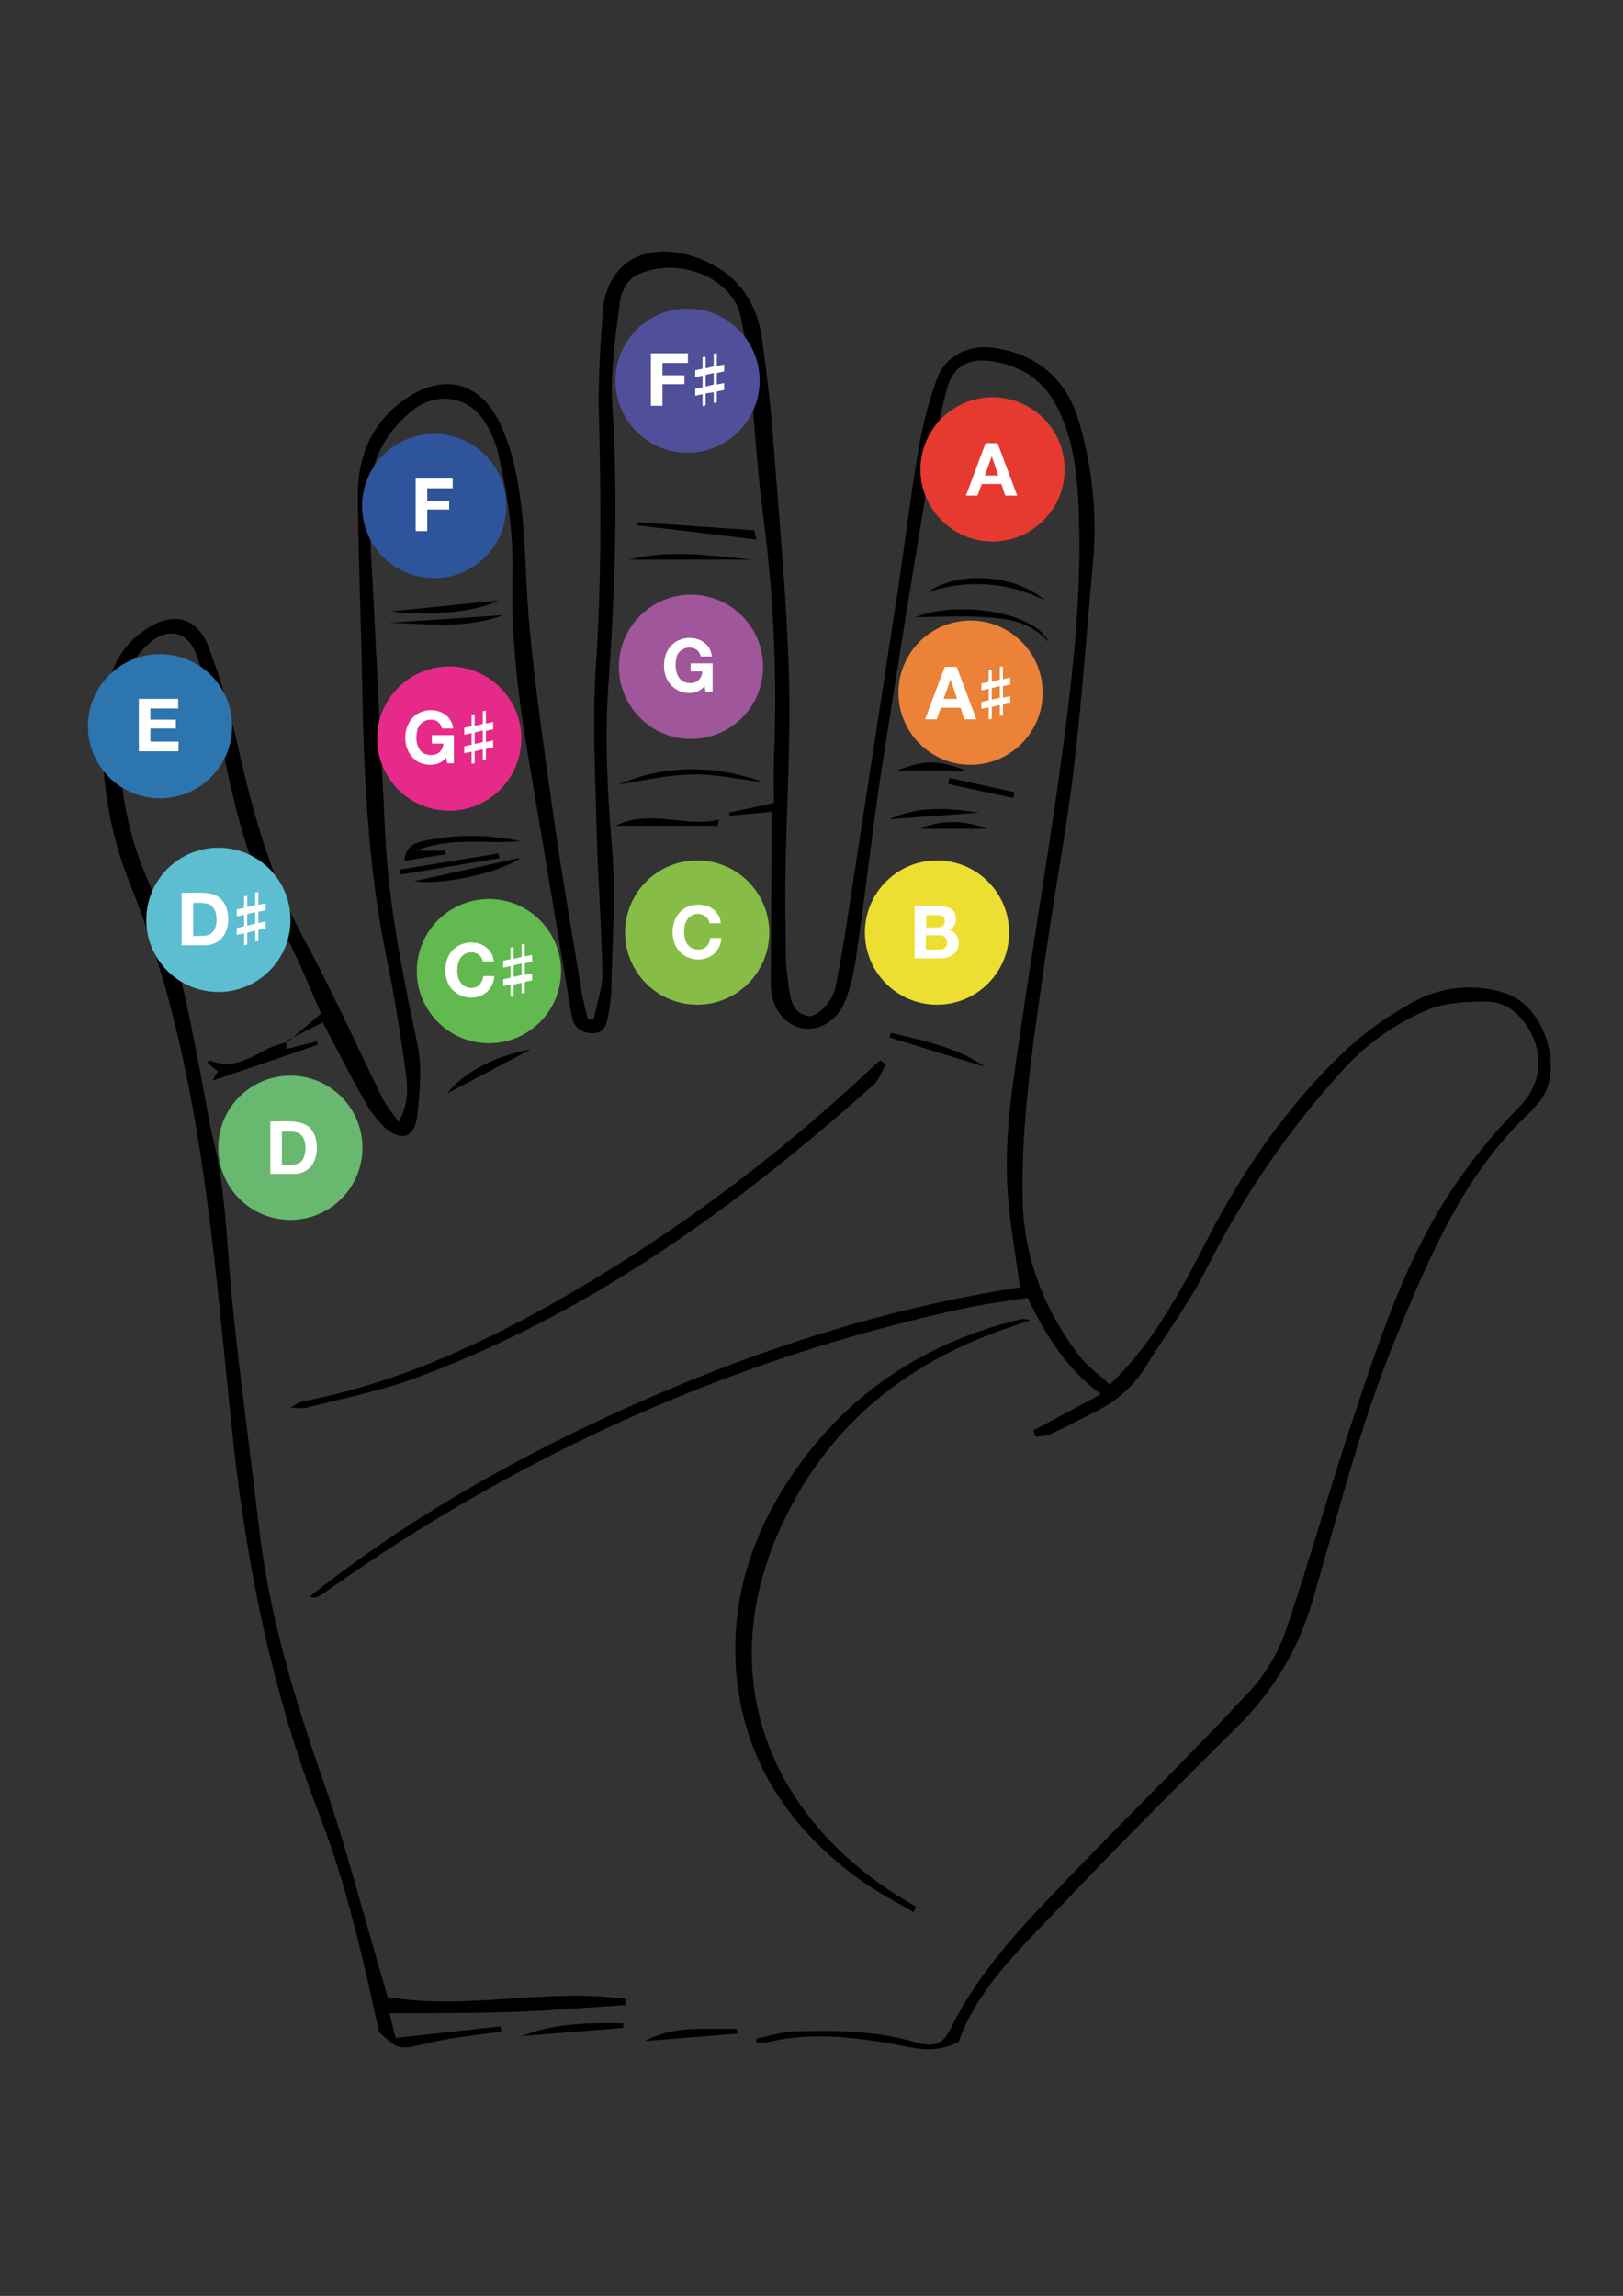 <?xml version="1.0" encoding="utf-8"?>
<!-- Generator: Adobe Illustrator 24.3.0, SVG Export Plug-In . SVG Version: 6.00 Build 0)  -->
<svg version="1.1" id="Layer_1" xmlns="http://www.w3.org/2000/svg" xmlns:xlink="http://www.w3.org/1999/xlink" x="0px" y="0px"
	 viewBox="0 0 420.9 595.3" style="enable-background:new 0 0 420.9 595.3;" xml:space="preserve">
<rect x="0" y="0" width="420.9" height="595.3" fill="#333333" stroke="none"/>
<style type="text/css">
	.st0{fill:#87BD46;}
	.st1{fill:#FFFFFF;}
	.st2{fill:#62B94F;}
	.st3{fill:#69B86F;}
	.st4{fill:#5DBED2;}
	.st5{fill:#2D75AF;}
	.st6{fill:#2E559B;}
	.st7{fill:#504F9A;}
	.st8{fill:#9F569A;}
	.st9{fill:#E63A30;}
	.st10{fill:#EB8238;}
	.st11{fill:#ECDF32;}
	.st12{fill:#E62A89;}
</style>
<g id="KzPyu6">
	<g>
		<path d="M74.5,270.2l8.8-7.4c-3.1-6.8-5.7-13.8-9.3-20.3c-9.5-16.5-13.6-34.6-17.2-52.9c-1.5-6.9-3.5-13.7-6.1-20.3
			c-2.1-5.7-7.5-6.7-12.1-2.4c-4.7,4.1-7.5,10-7.7,16.3c-0.7,15.6,1.1,30.9,7.6,45.4c8,17.9,11,37.1,14.7,56.1
			c0.7,3.9,1.3,7.7,2.3,11.5C58.5,309,58.8,322,60,335c1.9,20.2,4.8,40.4,7.1,60.5c2.6,23.1,9.3,45.1,17,67
			c5.7,16.5,10,33.5,15,50.3c0.5,1.6,0.9,3.2,1.4,5c20.6,3.5,41.3-2.4,61.7,0.5v1.6c-10.1,0.6-20.1,1.5-30.2,1.8S112,522,101,522
			l1.6,6.4l27.2-3l0.2,1.4c-4.5,0.6-9,1.1-13.4,1.8c-3.6,0.6-7.1,1.6-10.7,2.2c-1.2,0.2-2.5,0-3.6-0.6c-1.4-1-2.8-2.1-4-3.3
			c-4.2-19.3-8.5-38.4-15.6-56.7C69.9,437,63.3,402.6,59.8,367.3c-3.8-37-6.7-74.3-16.7-110.4c-2.6-9.3-5.7-18.5-9.3-27.5
			c-6.1-15.1-8.4-31.5-6.5-47.7c0.8-7.4,3.8-14,10.3-18.4c7.2-4.9,13.6-3.4,16.6,4.7c3,8,5.4,16.2,7.3,24.6
			c3.9,17.5,8.6,34.7,17.2,50.6c7.4,13.6,13.7,27.7,20.5,41.6c1,1.9,2.4,3.6,4.2,6.1c2.6-4.8,2.4-9,1.8-13.1
			c-1.4-9.8-2.9-19.6-4.9-29.2c-5-24.1-6-48.5-6.4-72.9c-0.3-15.9-1-31.7-1.1-47.6c0-8.9,3.1-17.1,10-22.9
			c8.1-6.7,16.7-7.8,23.1-1.1c3.2,3.4,5.2,8.5,6.6,13.2c4.1,14.3,3.4,29.2,4.7,43.8c1.5,17.2,4.1,34.4,6.5,51.6
			c2.1,14.8,4.7,29.5,7.1,44.2c0.4,2.5,1.1,4.9,1.6,7.3h1.6c0.8-4.1,2.3-8.1,2.2-12.2c-0.2-12.5-1.2-25-1.5-37.4
			c-0.3-13.8-1.1-27.7-0.2-41.4c1.5-22,1.4-44,0.8-66c-0.2-8.7,0.4-17.5,1-26.2c0.9-13.4,11.9-19,24.9-14
			c9.9,3.7,15.2,11.2,16.5,21.4c1.2,8.9,2.3,17.8,2.9,26.7c1.5,19.9,3.4,39.8,4,59.7c0.5,17-0.6,34-0.9,51c-0.1,7.1,0,14.2,0.1,21.3
			c0,2.8,0.3,5.6,0.7,8.4c0.5,3.3,0.8,7,4.9,7.9c2.4,0.6,6.5-3.6,7.3-7.5c1.3-6.6,2.4-13.2,3.4-19.9c4.3-28,8.6-56,12.9-84
			c1.8-12,3.2-24,5.3-36c1-6.1,2.6-12,4.7-17.8c2.1-5.8,7.9-8.7,13.9-8.1c11.6,1.3,19.7,8,22.9,19.2c3.5,11.7,4.7,23.9,3.7,36
			c-1.7,18.2-2.9,36.5-5.1,54.6c-1.9,15.7-4.9,31.3-7.1,47c-3,21.2-6.5,42.4-6.1,64c0.3,15.1,5.5,28.5,14.5,40.4
			c2.2,2.9,5.3,5.1,8.1,7.7c8.2-7.8,13.8-16.6,18.9-25.6c3.5-6.1,6.5-12.6,10-18.8c8.8-15.7,19.4-30.2,32.5-42.5
			c5.2-4.8,11-8.9,17.3-12.3c7.3-4,15.9-4.9,23.8-2.3c10.9,3.4,16,21.6,7.9,29.3c-0.4,0.4-0.7,0.9-1.1,1.3
			c-17.4,16.1-26.1,37.2-35,58.5c-9.2,22.3-15,45.7-21.8,68.7c-3.5,12.2-10.2,23.3-19.2,32.2c-16.2,16-32.2,32.2-47.9,48.7
			c-9.8,10.2-20,20.2-24.6,33.2c-6.9,3.7-13.1,1.1-19.1,0.2c-10.6-1.7-21.1-2.6-31.6,0.2c-0.5,0-1.1,0-1.6-0.1l-0.2-1.1
			c3.3-0.7,6.7-1.8,10-1.9c10.6-0.3,21.3-0.2,31.6,2.9c3.4,1,6.6,0.9,8.5-3c8.1-16.6,21-29.4,33.5-42.4c14.8-15.3,30-30.2,44.5-45.8
			c4.1-4.5,7.3-9.9,9.3-15.7c6.4-18.9,11.7-38.1,18.1-57c6.4-19.1,12.8-38.2,23.7-55.4c5.5-8.5,11.9-16.4,19-23.6
			c5.5-5.8,6.1-13.4,2.1-20c-2.5-4.1-6-7-10.8-7c-5.1,0-10.7,0.2-15.3,2.1c-8.5,3.6-16,8.9-22.2,15.8c-13.9,15.3-25.7,32.5-35,51
			c-4.6,9.1-10.8,17.4-16.2,26.1c-3.1,4.9-7.6,8.8-12.8,11.3c-3.8,1.9-7.6,4-11.5,5.8c-1.3,0.4-2.7,0.7-4.1,0.7l-0.5-1.6
			c5.6-3,11.3-6.1,17.5-9.4c-8.8-6.5-14.2-15-19-25c-5.6,0.9-11.4,1.6-17.2,2.9C189.5,352.4,135.2,377,85.5,412
			c-1.1,0.8-2.1,1.5-3.3,2.1c-0.6,0.2-1.3,0.1-1.8-0.2c26.6-21.1,56-37.5,87.1-51.1s63.4-23.8,97-29c-1-7.6-2.3-14.9-3-22.3
			c-1.3-14,0.7-28,2.8-41.8c3.7-25.6,8.1-51.2,11.5-76.9c2.6-19.6,4.7-39.3,4-59.1c-0.3-9.9-1.2-19.8-6-28.8
			c-3.5-6.6-9.2-10.1-16.4-11.2c-6.3-1-10.3,1.2-11.9,7.4c-2.1,8.1-3.6,16.3-5,24.6c-4.1,24.6-8.1,49.3-11.9,74
			c-2.4,15.7-4.1,31.4-6.4,47.1c-0.5,4.3-1.4,8.4-2.9,12.5c-2.7,7.1-10.3,9.6-15.3,5.4c-3-2.5-4.1-6.1-4.1-10
			c0.1-12.5,0.1-25,0.2-37.5c0-2,0-4,0-6.7l-10.9,1l-0.1-0.8l11.6-2.5c0-3.6-0.1-7.5,0-11.3c0.9-20.9,0-41.8-2.7-62.6
			c-1.8-13.5-2.5-27.1-3.8-40.7c-0.4-3.7-1.4-7.3-2-11C190.4,72,175.6,66.1,165,71.4c-2.1,1-3.9,4.2-4.2,6.6c-1.1,9-2.6,18.2-2,27.2
			c1.6,24.7,0.6,49.2-1.1,73.8c-0.9,13.6-0.1,27.1,1,40.7c1.1,12.6,0,25.3-0.2,38c-0.2,2-0.4,4.1-0.9,6.1c-0.3,2.2-1.2,4.1-3.8,4.1
			s-4.8-1.2-5.4-3.9c-0.7-3.5-1.2-7-1.8-10.5c-3.3-19.5-6.5-39-9.8-58.5c-2.6-15.3-4.3-30.7-3.9-46.2c0.3-10.8-1.4-21.2-3.8-31.6
			c-0.7-2.7-1.8-5.3-3.3-7.7c-4.2-6.8-12.5-8.1-18.8-3.1c-8,6.4-11.6,14.8-11.3,25c0.2,7.6,0.7,15.3,1.1,22.9
			c1,20.7,2.1,41.4,3.1,62.1c0.9,18.3,4.5,36.2,8.3,54.1c1.3,6,0.7,12.6,0,18.9c-0.7,5.7-4.2,6.7-8.5,2.9c-2.1-2.1-3.9-4.5-5.3-7.1
			c-3.7-6.6-7.2-13.4-10.7-20.1l-9.4,4.7L74.5,270.2z"/>
		<path d="M236.9,495.8c-4.5-2.7-9.3-5.1-13.6-8.2c-17.4-12.5-29.2-29.1-32-50.5c-2.6-19.9,3-38.5,14.4-55.1
			c14.5-21.1,34.5-34.1,59.3-40c0.7,0,1.5,0.1,2.2,0.3c-3.2,1.1-5.5,1.9-7.8,2.7c-24.6,8.8-43.6,24.2-55.3,47.6
			c-19.9,39.5-5.9,77,28.5,98.8c1.6,1,3.3,2,5,3L236.9,495.8z"/>
		<path d="M229.7,276c-1,1.8-1.7,4-3.2,5.3c-35.6,31.8-73.8,59.5-119,76.1c-9,3.3-18.6,5.2-28,7.6c-1,0.3-2.2,0-4.2,0
			c1.5-0.8,2.2-1.5,3-1.6c25.1-4.8,47.8-15.4,69.7-28.1c27.9-16.3,53.9-35.7,77.4-57.8c0.9-0.9,1.9-1.7,2.9-2.6L229.7,276z"/>
		<path d="M74.4,270.1l-0.2,1.9l8-2l0.2,0.9l-27.3,9.3l1.4-2.4l-2.8-2.3c0.4-0.3,0.7-0.6,0.9-0.5c5.8,2.4,10.3-0.8,15.1-3.2
			c1.6-0.7,3.2-1.2,4.9-1.6L74.4,270.1z"/>
		<path d="M107.8,220.6h7.6l0.3,0.9c-1.8,0.3-3.5,0.5-5.3,0.8s-3.7,0.6-5.5,0.9c0.2-3.5,2.3-4.6,5.2-5.2c8.2-1.7,16.6-1.7,24.8,0.1
			C126.3,219,117.4,216.8,107.8,220.6z"/>
		<path d="M237.4,160c11.4-4.4,31-1.3,34.6,6.5c-5.2-5.7-11.1-6.1-16.9-6.5S243.7,160,237.4,160z"/>
		<path d="M165.3,135.4l30.3,2.1l0.6,2.4l-30.9-3.7L165.3,135.4z"/>
		<path d="M163.2,145.1c10.4-2.7,21.2-1,31.9,0H163.2z"/>
		<path d="M160.4,203.4c12.4-5.2,24.9-5.1,37.6-0.6c-6.2-0.7-12.4-2.1-18.5-2C173.1,200.9,166.7,202.4,160.4,203.4z"/>
		<path d="M100.7,161.5l29.8-2C120.2,163.3,110.4,161.6,100.7,161.5z"/>
		<path d="M161.7,525.8l-26.3,2.1c8.5-3.4,17.3-3.4,26.2-3.3L161.7,525.8z"/>
		<path d="M271,155.7c-9.4-4.8-20.5-5.6-30.5-2.1C248.5,147.9,263.4,148.9,271,155.7z"/>
		<path d="M255.4,276.6l-24.7-7.6l0.4-1.2C239.4,269.9,248,271.4,255.4,276.6z"/>
		<path d="M107.4,228.5l27.6-6.1C129.6,226.4,114.4,229.6,107.4,228.5z"/>
		<path d="M137.6,272.1L116,283.5C119.9,278.3,128.1,273.8,137.6,272.1z"/>
		<path d="M101.6,158.5l27.6-2.8C124.2,158.5,111.1,160,101.6,158.5z"/>
		<path d="M167.2,529.2c7.9-4.2,16-2.9,23.8-3.2l0.2,1.3L167.2,529.2z"/>
		<path d="M230.7,212.4c7.4-3.5,15.3-2.9,23.2-1.7L230.7,212.4z"/>
		<path d="M186.1,214.1h-26.5c9.2-4.5,18.2,0.6,26.9-1.6L186.1,214.1z"/>
		<path d="M129.6,222.5l-25.9,4.3l-0.2-1.3l25.7-4.2L129.6,222.5z"/>
		<path d="M232.4,199.9c7.3-2.9,10.7-3,18.3,0H232.4z"/>
		<path d="M246.2,201.7l16.9,3.7l-0.3,1.5l-16.9-3.6L246.2,201.7z"/>
		<path d="M238.6,214.9c5.8-2.5,11.6-2.2,17.4,0H238.6z"/>
	</g>
</g>
<g>
	<circle id="key4" class="st0" cx="180.8" cy="241.8" r="18.7"/>
	<path class="st1" d="M177.4,241.6c0,2.5,1.1,4.6,3.7,4.6c1.9,0,2.9-1.3,3.1-3h2.9c-0.6,7.1-10.1,7.3-12.2,1.3
		c-1.1-3-0.4-7.7,3.4-9.4c2.4-1,6.3-0.8,8,2.2c0.4,0.6,0.6,1.4,0.6,2.1H184C183.6,236.1,177.4,235.5,177.4,241.6z"/>
</g>
<g>
	<circle id="key5" class="st2" cx="126.8" cy="251.8" r="18.7"/>
	<g>
		<path class="st1" d="M118.6,251.6c0,5,4.4,5.3,5.8,3.7c0.5-0.6,0.9-1.4,0.9-2.2h2.9c-0.7,8-12.7,7.3-12.7-1.5
			c0-9.1,11.8-9.3,12.6-2.3h-2.9C124.8,246.1,118.6,245.5,118.6,251.6z"/>
		<path class="st1" d="M132.4,258.4v-3.1l-1.9,0.4v-1.8l1.9-0.4v-3l-1.9,0.4v-1.8l1.9-0.4v-3l0.8-0.1v3l2.1-0.5v-3.3l0.8-0.1v3.3
			l1.9-0.4v1.8l-1.9,0.4v3l1.9-0.4v1.8l-1.9,0.4v2.8l-0.8,0.2v-2.8l-2.1,0.5v3.2L132.4,258.4z M133.2,253.3l2.1-0.5v-3l-2.1,0.5
			V253.3z"/>
	</g>
</g>
<g>
	<circle id="key6" class="st3" cx="75.3" cy="297.6" r="18.7"/>
	<path class="st1" d="M81.7,294.6c1.1,3,0.7,9.8-5.7,9.8h-5.9v-13.6C75.4,290.8,80,290,81.7,294.6z M78.9,299.8
		c0.4-1.2,0.4-2.5,0.1-3.8c-0.7-3-3.3-2.6-5.9-2.6v8.6C75.9,302,78,302.4,78.9,299.8L78.9,299.8z"/>
</g>
<g>
	
		<ellipse id="key7" transform="matrix(4.531439e-02 -0.999 0.999 4.531439e-02 -184.193 284.342)" class="st4" cx="56.7" cy="238.5" rx="18.7" ry="18.7"/>
	<g>
		<path class="st1" d="M57.4,233.2c3,3,2.7,11.9-4.4,11.9h-5.9v-13.6C52.7,231.5,55.3,231.1,57.4,233.2z M55.1,241.7
			c1.5-1.5,1.3-5,0.2-6.4s-3.2-1.2-5.2-1.2v8.6C52.6,242.6,54,242.9,55.1,241.7z"/>
		<path class="st1" d="M63.3,245.1V242l-1.9,0.4v-1.8l1.9-0.4v-3l-1.9,0.4v-1.8l1.9-0.4v-3l0.8-0.1v2.9l2.1-0.5v-3.3l0.8-0.1v3.3
			l1.9-0.4v1.8l-1.9,0.4v2.9l1.9-0.4v1.8l-1.9,0.4v2.9l-0.8,0.1v-2.8l-2.1,0.5v3.1L63.3,245.1z M64.1,240l2.1-0.5v-3l-2.1,0.5V240z"
			/>
	</g>
</g>
<g>
	<circle id="key8" class="st5" cx="41.5" cy="188.3" r="18.7"/>
	<path class="st1" d="M46.2,181.2v2.5H39v2.9h6.6v2.3H39v3.4h7.3v2.5H36v-13.6H46.2z"/>
</g>
<g>
	<circle id="key9" class="st6" cx="112.6" cy="131.2" r="18.7"/>
	<path class="st1" d="M117.4,124.1v2.5h-6.6v3.2h5.7v2.3h-5.7v5.6h-3v-13.6H117.4z"/>
</g>
<g>
	<circle id="key10" class="st7" cx="178.3" cy="98.7" r="18.7"/>
	<g>
		<path class="st1" d="M178.4,91.6v2.5h-6.6v3.2h5.7v2.3h-5.7v5.6h-3V91.6H178.4z"/>
		<path class="st1" d="M182.2,105.3v-3.1l-1.9,0.4v-1.8l1.9-0.4v-3l-1.9,0.4V96l1.9-0.4v-3l0.8-0.1v3l2.1-0.5v-3.3l0.8-0.1v3.3
			l1.9-0.4v1.8l-1.9,0.4v3l1.9-0.4v1.8l-1.9,0.4v2.8l-0.8,0.2v-2.8L183,102v3.1L182.2,105.3z M183,100.2l2.1-0.5v-3l-2.1,0.5V100.2z
			"/>
	</g>
</g>
<g>
	<circle id="key11" class="st8" cx="179.2" cy="172.9" r="18.7"/>
	<path class="st1" d="M172.2,172.6c0-9.2,11.8-9.1,12.4-2.4h-2.9c-0.1-0.7-0.5-1.3-1-1.7c-1.6-1.1-3.7-0.6-4.8,0.9
		c-0.3,0.4-0.5,0.9-0.5,1.4c-0.6,2.5,0.1,6.3,3.5,6.3c0.8,0.1,1.7-0.2,2.3-0.8c0.6-0.6,0.9-1.4,0.9-2.2h-3V172h5.7v7.4H183l-0.3-1.5
		C179.7,181.6,172.2,179.5,172.2,172.6z"/>
</g>
<g>
	<circle id="key1-2" class="st9" cx="257.4" cy="121.7" r="18.7"/>
	<path class="st1" d="M258.7,114.9l5.1,13.6h-3.1l-1-3h-5.1l-1.1,3h-3l5.1-13.6H258.7z M258.9,123.3l-1.7-5h0l-1.8,5H258.9z"/>
</g>
<g>
	<circle id="key2" class="st10" cx="251.7" cy="179.6" r="18.7"/>
	<g>
		<path class="st1" d="M248.1,172.9l5.1,13.6h-3.1l-1-3H244l-1.1,3h-3l5.1-13.6L248.1,172.9z M248.2,181.2l-1.7-5l0,0l-1.8,5H248.2z
			"/>
		<path class="st1" d="M256.4,186.5v-3.1l-1.9,0.4V182l1.9-0.4v-3l-1.9,0.4v-1.8l1.9-0.4v-3l0.8-0.1v3l2.1-0.5v-3.3l0.8-0.1v3.3
			l1.9-0.4v1.8l-1.9,0.4v3l1.9-0.4v1.8l-1.9,0.4v2.8l-0.8,0.1v-2.8l-2.1,0.5v3.1L256.4,186.5z M257.2,181.4l2.1-0.5v-3l-2.1,0.5
			V181.4z"/>
	</g>
</g>
<g>
	<circle id="key3" class="st11" cx="243" cy="241.8" r="18.7"/>
	<path class="st1" d="M247.9,238.3c0.1,1.2-0.7,2.4-1.8,2.8c3.8,1.1,3.6,7.4-2.3,7.4h-6.6V235C243.4,235,247.9,234.1,247.9,238.3z
		 M244.5,240.1c0.5-0.5,0.7-1.3,0.4-2c-0.6-1-1.8-0.8-4.7-0.8v3.2C243.3,240.5,243.8,240.6,244.5,240.1L244.5,240.1z M245.4,245.3
		c0.5-0.9,0.2-2.1-0.8-2.6c-0.4-0.2-0.8-0.3-1.2-0.2h-3.3v3.7C243.3,246.2,244.8,246.5,245.4,245.3L245.4,245.3z"/>
</g>
<g>
	<circle id="key12" class="st12" cx="116.5" cy="191.5" r="18.7"/>
	<g>
		<path class="st1" d="M113.8,197.9c-1.5,0.6-3.3,0.5-4.8-0.1c-5.3-2.3-5.1-10.9,0-13.1c3.4-1.5,8.1,0,8.5,4.2h-2.9
			c-0.2-1.4-1.5-2.4-2.9-2.3c-1.7,0-3.2,1.2-3.5,2.9c-0.5,2-0.2,4.8,1.8,5.9c1.2,0.6,4.6,0.9,5-2.6h-3v-2.2h5.7v7.3H116l-0.3-1.5
			C115.2,197.1,114.5,197.6,113.8,197.9z"/>
		<path class="st1" d="M122.3,198v-3.1l-1.9,0.4v-1.8l1.9-0.4v-3l-1.9,0.4v-1.8l1.9-0.4v-3l0.8-0.1v3l2.1-0.5v-3.3l0.8-0.1v3.3
			l1.9-0.4v1.9l-1.9,0.4v2.9l1.9-0.4v1.8l-1.9,0.4v2.8l-0.8,0.1v-2.8l-2.1,0.5v3.1L122.3,198z M123.1,192.9l2.1-0.5v-3l-2.1,0.5
			V192.9z"/>
	</g>
</g>
</svg>
